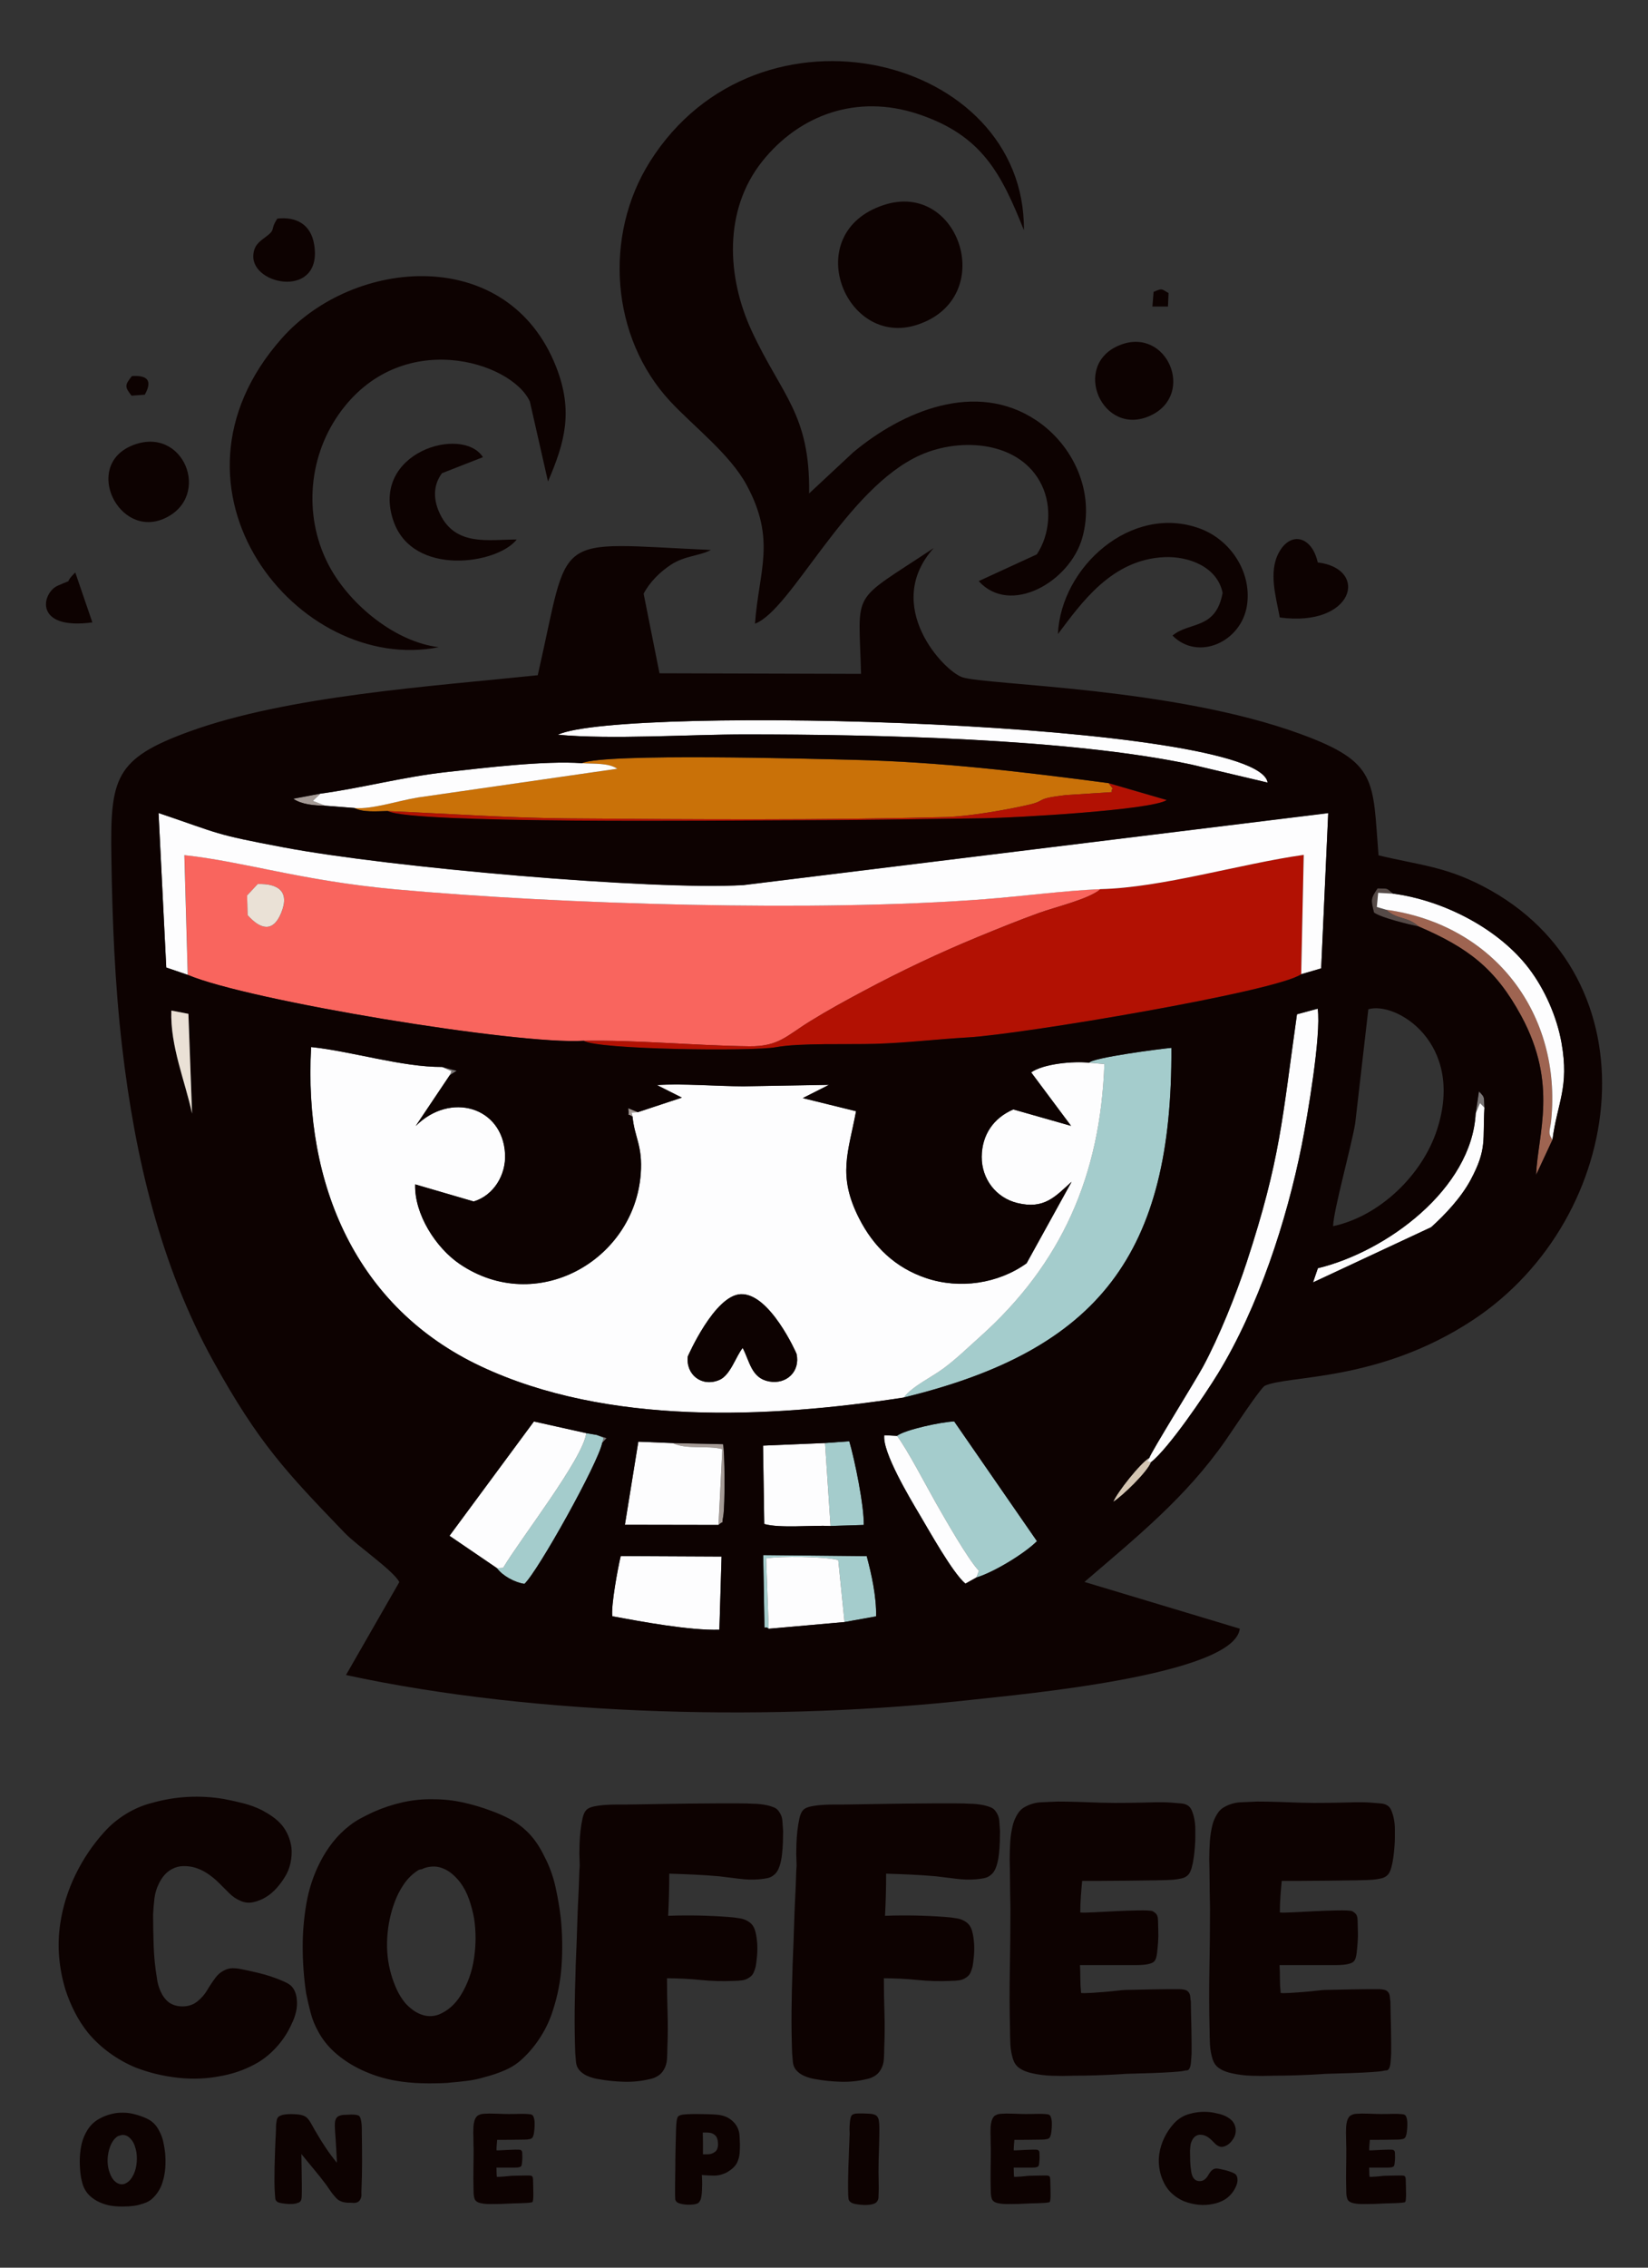 <?xml version="1.0" encoding="UTF-8"?>
<!DOCTYPE svg PUBLIC "-//W3C//DTD SVG 1.1//EN" "http://www.w3.org/Graphics/SVG/1.1/DTD/svg11.dtd">
<!-- Creator: CorelDRAW -->
<svg xmlns="http://www.w3.org/2000/svg" xml:space="preserve" width="40mm" height="55mm" style="shape-rendering:geometricPrecision; text-rendering:geometricPrecision; image-rendering:optimizeQuality; fill-rule:evenodd; clip-rule:evenodd"
viewBox="0 0 40 55"
 xmlns:xlink="http://www.w3.org/1999/xlink">
 <rect x="0" y="0" width="40" height="55" fill="#333333" stroke="none"/>
 <defs>
  <style type="text/css">
   <![CDATA[
    .fil0 {fill:#0D0201}
    .fil6 {fill:#554A47}
    .fil7 {fill:#797575}
    .fil3 {fill:#9E6451}
    .fil8 {fill:#A4CCCC}
    .fil5 {fill:#A59B96}
    .fil9 {fill:#B21103}
    .fil2 {fill:#C97108}
    .fil4 {fill:#D4C5B2}
    .fil11 {fill:#EAE1D6}
    .fil1 {fill:#F9655E}
    .fil10 {fill:#FDFDFE}
    .fil12 {fill:#0D0201;fill-rule:nonzero}
   ]]>
  </style>
 </defs>
 <g id="Capa_x0020_1">
  <g id="_780162952">
   <path id="_608708000" class="fil0" d="M18.327 15.126c0.887,-0.335 2.21,-3.291 4.016,-4.091 0.995,-0.441 2.431,-0.328 2.941,0.729 0.254,0.525 0.199,1.205 -0.119,1.682l-1.41 0.648c0.762,0.847 2.208,0.023 2.512,-1.043 0.32,-1.123 -0.221,-2.262 -1.119,-2.859 -1.465,-0.973 -3.243,-0.219 -4.438,0.778l-1.071 0.998c0.026,-1.926 -0.661,-2.367 -1.391,-3.936 -0.61,-1.312 -0.69,-2.931 0.249,-4.113 0.907,-1.141 2.307,-1.642 3.78,-1.155 1.559,0.515 2.023,1.441 2.575,2.818 0.04,-4.219 -6.436,-5.847 -9.077,-1.661 -1.131,1.793 -0.952,4.265 0.495,5.816 0.574,0.615 1.448,1.278 1.854,2.031 0.72,1.333 0.295,2.072 0.201,3.357z"/>
   <path id="_415647040" class="fil0" d="M21.451 4.972c-2.051,0.672 -0.948,3.475 0.805,2.907 1.979,-0.641 1.044,-3.513 -0.805,-2.907z"/>
   <path id="_793440168" class="fil0" d="M6.732 5.302c-0.193,0.289 -0.015,0.248 -0.296,0.454 -0.157,0.115 -0.277,0.209 -0.288,0.443 -0.033,0.737 1.698,1.045 1.476,-0.275 -0.081,-0.484 -0.437,-0.674 -0.892,-0.622z"/>
   <g>
    <path id="_416569472" class="fil1" d="M6.012 22.197l-0.014 -0.478 0.259 -0.278c0.491,-0.013 0.785,0.176 0.567,0.704 -0.202,0.488 -0.513,0.387 -0.811,0.052zm-1.455 1.448c1.461,0.624 8.038,1.704 9.61,1.599 1.259,-0.025 2.709,0.117 4.015,0.132 0.719,0.009 0.898,-0.247 1.484,-0.609 0.428,-0.264 0.856,-0.498 1.301,-0.735 0.912,-0.486 1.822,-0.917 2.777,-1.311 0.508,-0.209 0.956,-0.391 1.475,-0.579 0.405,-0.147 1.216,-0.335 1.494,-0.578 -0.875,0.036 -1.898,0.172 -2.805,0.243 -4.042,0.314 -10.279,0.13 -14.307,-0.238 -2.296,-0.209 -3.679,-0.675 -5.124,-0.829l0.082 2.905z"/>
    <path id="_788313976" class="fil2" d="M14.125 18.511c0.308,0.02 0.635,-0.012 0.859,0.134l-4.837 0.697c-0.48,0.077 -1.116,0.293 -1.545,0.256 0.201,0.112 0.554,0.079 0.809,0.074 1.487,0.062 2.907,0.167 4.411,0.178 2.972,0.023 6.168,0.044 9.128,-0.033 0.55,-0.014 1.457,-0.17 2.001,-0.294 0.48,-0.109 0.133,-0.146 0.915,-0.239l1.12 -0.072c-0.019,-0.178 0.113,0.04 -0.078,-0.217 -2.095,-0.275 -4.074,-0.515 -6.206,-0.565 -0.994,-0.024 -6.016,-0.166 -6.577,0.081z"/>
    <path id="_608713232" class="fil3" d="M34.438 22.473c1.194,0.515 1.86,1.013 2.486,2.168 0.901,1.662 0.401,2.861 0.361,3.855l0.396 -0.851c-0.125,-0.183 -0.058,-0.212 -0.032,-0.475 0.257,-2.553 -1.356,-4.739 -4.006,-5.107 0.276,0.253 0.501,0.151 0.795,0.409z"/>
    <path id="_416572496" class="fil4" d="M27.937 35.466c-0.108,-0.054 -0.129,0.067 -0.039,-0.108 -0.218,0.121 -0.788,0.845 -0.877,1.068 0.222,-0.139 0.825,-0.721 0.916,-0.959z"/>
    <path id="_780974920" class="fil5" d="M17.439 36.987c0.162,-0.145 0.068,0.037 0.115,-0.208 0.05,-0.26 0.038,-1.622 -0.005,-1.752l-1.219 -0.027c0.324,0.165 0.839,0.051 1.203,0.147l-0.093 1.84z"/>
    <path id="_610949160" class="fil5" d="M7.894 19.543l-0.302 -0.118 0.184 -0.175 -0.658 0.124c0.206,0.14 0.499,0.164 0.776,0.169z"/>
    <path id="_413904784" class="fil5" d="M15.352 27.083l-0.026 -0.097 0.156 -0.011 -0.232 -0.095c0.032,0.27 -0.053,0.091 0.102,0.204z"/>
    <path id="_416570648" class="fil6" d="M34.438 22.473c-0.294,-0.258 -0.519,-0.156 -0.795,-0.409l-0.226 -0.067 0.032 -0.344 0.363 0.021c-0.19,-0.148 -0.083,-0.114 -0.375,-0.126 -0.176,0.26 -0.159,0.277 -0.087,0.586 0.182,0.129 0.841,0.285 1.088,0.339z"/>
    <path id="_416569904" class="fil7" d="M35.818 27.003l0.103 -0.249 0.109 0.112c-0.019,-0.27 0.022,-0.237 -0.133,-0.396l-0.079 0.532z"/>
    <polygon id="_416569736" class="fil7" points="10.916,26.078 11.085,25.972 10.729,25.878 10.956,25.979 "/>
    <polygon id="_416568992" class="fil7" points="14.617,34.994 14.724,34.881 14.484,34.803 14.65,34.876 "/>
    <path id="_416569424" class="fil8" d="M26.44 25.775l0.364 0.031c-0.096,2.715 -1.044,4.852 -3.026,6.622 -0.288,0.257 -0.556,0.521 -0.875,0.758 -0.303,0.226 -0.756,0.429 -0.967,0.708 4.751,-1.152 6.526,-3.503 6.496,-8.48 -0.27,0.024 -1.92,0.239 -1.993,0.36z"/>
    <path id="_416570192" class="fil8" d="M21.772 34.825c0.244,0.318 0.715,1.225 0.948,1.633 0.209,0.367 0.771,1.358 1.041,1.641l-0.062 0.161c0.419,-0.124 1.166,-0.578 1.47,-0.881l-2.009 -2.904c-0.308,0.01 -1.192,0.2 -1.388,0.349z"/>
    <path id="_416570960" class="fil8" d="M12.063 38.035c0.133,0.182 0.432,0.347 0.666,0.379 0.328,-0.303 1.793,-2.93 1.888,-3.42l0.033 -0.118 -0.167 -0.074 -0.253 -0.043c-0.074,0.616 -1.599,2.56 -2.017,3.267l-0.15 0.009z"/>
    <path id="_416569976" class="fil8" d="M20.159 37.011l0.806 -0.025c0.009,-0.471 -0.218,-1.571 -0.351,-2.029l-0.589 0.042 0.134 2.012z"/>
    <path id="_416568944" class="fil8" d="M18.658 39.504l-0.062 -1.708c0.356,-0.056 1.395,-0.049 1.75,0.042l0.152 1.503 0.767 -0.138c0.007,-0.489 -0.111,-1.018 -0.229,-1.461l-2.512 -0.025 0.027 1.58c0.007,0.32 -0.019,0.102 0.106,0.207z"/>
    <path id="_780162496" class="fil9" d="M26.712 21.564c-0.277,0.243 -1.089,0.431 -1.494,0.578 -0.519,0.189 -0.967,0.37 -1.475,0.579 -0.955,0.393 -1.865,0.825 -2.777,1.311 -0.445,0.237 -0.873,0.471 -1.301,0.735 -0.586,0.362 -0.765,0.618 -1.484,0.609 -1.306,-0.016 -2.756,-0.157 -4.015,-0.132 0.333,0.217 4.101,0.261 4.67,0.156 0.579,-0.107 1.759,-0.061 2.41,-0.081 0.78,-0.024 1.472,-0.112 2.249,-0.156 1.312,-0.076 7.486,-1.112 8.086,-1.531l0.062 -2.898c-1.534,0.215 -3.44,0.796 -4.933,0.831z"/>
    <path id="_418190456" class="fil9" d="M9.411 19.672c0.599,0.318 8.277,0.227 9.588,0.227 1.64,0 3.266,-0.028 4.904,-0.051 0.695,-0.01 4.047,-0.195 4.419,-0.442l-1.414 -0.411c0.19,0.256 0.059,0.039 0.078,0.217l-1.12 0.072c-0.782,0.093 -0.434,0.13 -0.915,0.239 -0.545,0.124 -1.452,0.28 -2.001,0.294 -2.96,0.077 -6.156,0.056 -9.128,0.033 -1.504,-0.012 -2.924,-0.116 -4.411,-0.178z"/>
    <path id="_780162352" class="fil10" d="M18.027 32.693c-0.164,0.197 -0.296,0.66 -0.566,0.776 -0.424,0.182 -0.818,-0.124 -0.768,-0.568 0,-0.001 0.644,-1.482 1.284,-1.511 0.704,-0.033 1.353,1.431 1.356,1.447 0.094,0.425 -0.24,0.748 -0.667,0.669 -0.43,-0.079 -0.469,-0.488 -0.64,-0.812zm3.91 1.202c0.211,-0.278 0.663,-0.482 0.967,-0.708 0.319,-0.237 0.587,-0.501 0.875,-0.758 1.982,-1.77 2.93,-3.908 3.026,-6.622l-0.364 -0.031c-0.386,-0.043 -1.117,0.025 -1.411,0.234l0.968 1.297 -1.401 -0.398c-0.475,0.203 -0.764,0.61 -0.767,1.151 -0.003,0.533 0.345,0.992 0.866,1.119 0.649,0.158 0.916,-0.153 1.315,-0.515l-1.092 1.976c-0.689,0.495 -1.625,0.634 -2.44,0.359 -0.745,-0.251 -1.276,-0.758 -1.629,-1.456 -0.527,-1.04 -0.257,-1.596 -0.07,-2.591l-1.293 -0.318 0.637 -0.322 -2.077 0.036c-0.638,-0.001 -1.502,-0.072 -2.1,-0.03l0.605 0.304 -1.068 0.353 -0.156 0.011 0.026 0.097c0.048,0.51 0.249,0.704 0.199,1.386 -0.155,2.106 -2.534,3.452 -4.396,2.188 -0.578,-0.393 -1.101,-1.209 -1.079,-1.93l1.421 0.415c0.49,-0.149 0.787,-0.65 0.761,-1.151 -0.058,-1.149 -1.333,-1.516 -2.169,-0.68l0.826 -1.231 0.041 -0.1 -0.227 -0.101c-0.977,0.004 -2.197,-0.381 -3.178,-0.483 -0.186,3.34 1.096,6.323 4.121,7.745 3.068,1.442 6.982,1.26 10.264,0.756z"/>
    <path id="_416571824" class="fil10" d="M4.557 23.646l-0.082 -2.905c1.445,0.154 2.828,0.619 5.124,0.829 4.028,0.367 10.266,0.552 14.307,0.238 0.906,-0.07 1.929,-0.206 2.805,-0.243 1.493,-0.035 3.4,-0.616 4.933,-0.831l-0.062 2.898 0.486 -0.142 0.171 -3.767 -14.194 1.746c-2.206,0.13 -8.58,-0.428 -11.161,-0.915 -1.729,-0.327 -1.509,-0.318 -3.035,-0.833l0.187 3.748 0.521 0.178z"/>
    <path id="_780162136" class="fil10" d="M27.898 35.358c-0.09,0.175 -0.069,0.054 0.039,0.108 0.426,-0.333 1.3,-1.617 1.629,-2.155 0.976,-1.598 1.666,-3.701 2.031,-5.535 0.141,-0.71 0.475,-2.671 0.388,-3.311l-0.504 0.136c-0.362,2.554 -0.398,3.501 -1.219,6.009 -0.256,0.781 -0.669,1.812 -1.063,2.541 -0.177,0.328 -1.277,2.096 -1.3,2.207z"/>
    <path id="_780162016" class="fil10" d="M13.543 17.821c1.314,0.121 3.187,-0.009 4.57,-0.008 3.079,0.002 7.812,0.095 10.804,0.731l1.851 0.438c-0.22,-1.489 -15.678,-1.884 -17.226,-1.162z"/>
    <path id="_416572064" class="fil10" d="M12.063 38.035l0.15 -0.009c0.419,-0.707 1.943,-2.651 2.017,-3.267l-1.271 -0.283 -2.049 2.773 1.153 0.785z"/>
    <path id="_780161584" class="fil10" d="M15.066 37.74c-0.072,0.298 -0.237,1.193 -0.205,1.461 0.724,0.134 1.885,0.349 2.599,0.327l0.053 -1.775 -2.448 -0.012z"/>
    <path id="_780161512" class="fil10" d="M17.439 36.987l0.093 -1.84c-0.364,-0.096 -0.879,0.018 -1.203,-0.147l-0.835 -0.034 -0.326 2.016 2.271 0.004z"/>
    <path id="_780161416" class="fil10" d="M33.644 22.064c2.65,0.368 4.263,2.554 4.006,5.107 -0.026,0.263 -0.093,0.292 0.032,0.475 0.12,-0.911 0.412,-1.268 0.22,-2.353 -0.111,-0.625 -0.402,-1.289 -0.786,-1.796 -0.723,-0.956 -2.054,-1.655 -3.303,-1.822l-0.363 -0.021 -0.032 0.344 0.226 0.067z"/>
    <path id="_413902456" class="fil10" d="M20.159 37.011l-0.134 -2.012 -1.505 0.063 0.029 1.901c0.373,0.108 1.168,0.026 1.609,0.048z"/>
    <path id="_612081296" class="fil10" d="M7.777 19.25l-0.184 0.175 0.302 0.118 0.707 0.055c0.43,0.037 1.065,-0.179 1.545,-0.256l4.837 -0.697c-0.224,-0.146 -0.55,-0.114 -0.859,-0.134 -0.919,-0.064 -2.354,0.112 -3.298,0.217 -1.049,0.116 -2.063,0.391 -3.05,0.522z"/>
    <path id="_612077408" class="fil10" d="M18.658 39.504l1.84 -0.163 -0.152 -1.503c-0.355,-0.092 -1.394,-0.098 -1.75,-0.042l0.062 1.708z"/>
    <path id="_416571296" class="fil10" d="M23.699 38.26l0.062 -0.161c-0.27,-0.283 -0.831,-1.274 -1.041,-1.641 -0.233,-0.409 -0.704,-1.315 -0.948,-1.633l-0.308 -0.016c-0.053,0.404 0.617,1.521 0.854,1.921 0.243,0.409 0.803,1.417 1.115,1.679l0.267 -0.149z"/>
    <path id="_612076640" class="fil10" d="M35.818 27.003c-0.097,1.836 -2.167,3.354 -3.83,3.756l-0.118 0.344 2.866 -1.338c0.334,-0.299 0.73,-0.719 0.961,-1.151 0.404,-0.757 0.286,-0.957 0.334,-1.748l-0.109 -0.112 -0.103 0.249z"/>
    <path id="_610960056" class="fil0" d="M15.066 37.74l2.448 0.012 -0.053 1.775c-0.714,0.022 -1.875,-0.192 -2.599,-0.327 -0.032,-0.268 0.133,-1.163 0.205,-1.461zm5.432 1.601l-1.84 0.163c-0.125,-0.105 -0.099,0.113 -0.106,-0.207l-0.027 -1.58 2.512 0.025c0.118,0.444 0.236,0.972 0.229,1.461l-0.767 0.138zm-0.473 -4.342l0.589 -0.042c0.134,0.458 0.36,1.558 0.351,2.029l-0.806 0.025c-0.441,-0.022 -1.236,0.06 -1.609,-0.048l-0.029 -1.901 1.505 -0.063zm-3.696 0.001l1.219 0.027c0.043,0.13 0.055,1.492 0.005,1.752 -0.047,0.245 0.047,0.063 -0.115,0.208l-2.271 -0.004 0.326 -2.016 0.835 0.034zm5.443 -0.175c0.196,-0.15 1.08,-0.339 1.388,-0.349l2.009 2.904c-0.304,0.303 -1.051,0.756 -1.47,0.881l-0.267 0.149c-0.311,-0.262 -0.871,-1.27 -1.115,-1.679 -0.238,-0.4 -0.908,-1.517 -0.854,-1.921l0.308 0.016zm-9.709 3.21l-1.153 -0.785 2.049 -2.773 1.271 0.283 0.253 0.043 0.24 0.078 -0.106 0.114c-0.096,0.489 -1.56,3.116 -1.888,3.42 -0.234,-0.031 -0.533,-0.197 -0.666,-0.379zm23.755 -11.032l0.079 -0.532c0.155,0.159 0.114,0.126 0.133,0.396 -0.048,0.79 0.07,0.991 -0.334,1.748 -0.231,0.432 -0.627,0.852 -0.961,1.151l-2.866 1.338 0.118 -0.344c1.664,-0.402 3.734,-1.92 3.83,-3.756zm-3.461 2.736c0.008,-0.381 0.44,-1.918 0.536,-2.491l0.319 -2.769c0.663,-0.201 2.35,0.809 1.669,2.916 -0.355,1.099 -1.389,2.101 -2.524,2.345zm-17.006 -2.656c-0.155,-0.113 -0.07,0.066 -0.102,-0.204l0.232 0.095 1.068 -0.353 -0.605 -0.304c0.598,-0.043 1.462,0.028 2.1,0.03l2.077 -0.036 -0.637 0.322 1.293 0.318c-0.186,0.996 -0.456,1.552 0.07,2.591 0.353,0.698 0.884,1.205 1.629,1.456 0.814,0.274 1.75,0.136 2.44,-0.359l1.092 -1.976c-0.399,0.362 -0.665,0.673 -1.315,0.515 -0.521,-0.127 -0.869,-0.586 -0.866,-1.119 0.003,-0.541 0.292,-0.948 0.767,-1.151l1.401 0.398 -0.968 -1.297c0.294,-0.209 1.025,-0.277 1.411,-0.234 0.073,-0.121 1.723,-0.337 1.993,-0.36 0.03,4.977 -1.745,7.328 -6.496,8.48 -3.283,0.504 -7.197,0.686 -10.264,-0.756 -3.025,-1.421 -4.307,-4.405 -4.121,-7.745 0.981,0.102 2.201,0.487 3.178,0.483l0.356 0.094 -0.169 0.107 -0.826 1.231c0.836,-0.836 2.111,-0.469 2.169,0.68 0.025,0.502 -0.272,1.002 -0.761,1.151l-1.421 -0.415c-0.022,0.722 0.501,1.537 1.079,1.93 1.861,1.264 4.241,-0.082 4.396,-2.188 0.05,-0.682 -0.15,-0.875 -0.199,-1.386zm12.585 8.383c-0.091,0.239 -0.694,0.821 -0.916,0.959 0.089,-0.223 0.659,-0.946 0.877,-1.068 0.023,-0.111 1.123,-1.879 1.3,-2.207 0.394,-0.729 0.807,-1.76 1.063,-2.541 0.821,-2.508 0.857,-3.455 1.219,-6.009l0.504 -0.136c0.087,0.64 -0.247,2.601 -0.388,3.311 -0.365,1.834 -1.055,3.937 -2.031,5.535 -0.329,0.538 -1.203,1.822 -1.629,2.155zm-23.779 -10.957l0.414 0.08 0.089 2.417c-0.166,-0.773 -0.534,-1.636 -0.503,-2.498zm29.654 -2.836c1.249,0.167 2.58,0.867 3.303,1.822 0.384,0.507 0.675,1.171 0.786,1.796 0.192,1.086 -0.1,1.442 -0.22,2.353l-0.396 0.851c0.04,-0.995 0.54,-2.193 -0.361,-3.855 -0.626,-1.155 -1.292,-1.653 -2.486,-2.168 -0.247,-0.054 -0.906,-0.209 -1.088,-0.339 -0.072,-0.309 -0.089,-0.326 0.087,-0.586 0.292,0.012 0.185,-0.023 0.375,0.126zm-2.23 1.957c-0.6,0.419 -6.774,1.456 -8.086,1.531 -0.778,0.045 -1.47,0.132 -2.249,0.156 -0.651,0.02 -1.832,-0.025 -2.41,0.081 -0.569,0.105 -4.336,0.061 -4.67,-0.156 -1.572,0.105 -8.149,-0.974 -9.61,-1.599l-0.521 -0.178 -0.187 -3.748c1.526,0.515 1.306,0.507 3.035,0.833 2.581,0.487 8.955,1.045 11.161,0.915l14.194 -1.746 -0.171 3.767 -0.486 0.142zm-23.806 -4.382c0.987,-0.131 2.002,-0.406 3.05,-0.522 0.944,-0.105 2.379,-0.281 3.298,-0.217 0.561,-0.247 5.582,-0.105 6.577,-0.081 2.132,0.05 4.111,0.29 6.206,0.565l1.414 0.411c-0.372,0.247 -3.724,0.432 -4.419,0.442 -1.639,0.023 -3.264,0.051 -4.904,0.051 -1.311,0 -8.989,0.09 -9.588,-0.227 -0.255,0.005 -0.608,0.038 -0.809,-0.074l-0.707 -0.055c-0.277,-0.005 -0.57,-0.029 -0.776,-0.169l0.658 -0.124zm5.767 -1.429c1.547,-0.722 17.006,-0.327 17.226,1.162l-1.851 -0.438c-2.992,-0.637 -7.725,-0.73 -10.804,-0.731 -1.383,-0.001 -3.256,0.129 -4.57,0.008zm19.917 2.925c-0.145,-1.825 -0.012,-2.253 -1.891,-2.941 -3.103,-1.136 -7.598,-1.183 -8.205,-1.375 -0.45,-0.143 -1.955,-1.735 -0.701,-3.135 -2.046,1.363 -1.817,0.953 -1.763,3.051l-4.892 -0.014 -0.385 -1.931c0.153,-0.289 0.403,-0.532 0.663,-0.702 0.337,-0.221 0.685,-0.209 0.971,-0.358 -3.924,-0.176 -3.398,-0.482 -4.204,3.038 -2.584,0.27 -6.066,0.497 -8.457,1.366 -1.809,0.657 -1.92,1.127 -1.892,3.026 0.023,1.565 0.082,3.087 0.263,4.64 0.31,2.662 0.936,5.303 2.214,7.61 1.098,1.983 1.765,2.683 3.192,4.165 0.295,0.306 1.183,0.913 1.32,1.188l-1.294 2.254c4.674,1.012 10.507,1.126 15.24,0.595 1.045,-0.117 6.322,-0.583 6.454,-1.719l-3.77 -1.134c1.259,-1.083 2.458,-2.042 3.43,-3.439 0.179,-0.258 0.771,-1.162 0.937,-1.313 0.543,-0.272 2.758,-0.077 5.069,-1.605 3.753,-2.481 4.482,-8.318 0.23,-10.52 -0.928,-0.481 -1.56,-0.512 -2.525,-0.745z"/>
    <path id="_415654528" class="fil0" d="M10.656 15.698c-1.059,-0.126 -2.14,-1.018 -2.643,-1.927 -0.643,-1.162 -0.557,-2.624 0.204,-3.715 1.493,-2.138 4.203,-1.288 4.644,-0.316l0.44 1.938c0.409,-0.95 0.619,-1.703 0.199,-2.776 -1.166,-2.978 -4.915,-2.661 -6.657,-0.7 -3.254,3.663 0.397,8.178 3.813,7.494z"/>
    <path id="_413914840" class="fil0" d="M25.679 15.377c0.571,-0.756 1.302,-1.807 2.582,-1.864 0.594,-0.026 1.287,0.237 1.414,0.867 -0.166,0.904 -0.81,0.691 -1.216,1.036 0.625,0.628 1.675,0.151 1.808,-0.736 0.121,-0.811 -0.406,-1.59 -1.144,-1.861 -1.661,-0.609 -3.374,0.933 -3.445,2.558z"/>
    <path id="_413914720" class="fil0" d="M12.543 13.085c-0.689,0.001 -1.482,0.17 -1.863,-0.617 -0.16,-0.33 -0.18,-0.688 0.048,-0.991l0.994 -0.389c-0.499,-0.781 -2.751,-0.116 -2.17,1.554 0.472,1.354 2.522,1.042 2.99,0.443z"/>
    <path id="_413914600" class="fil0" d="M18.027 32.693c0.171,0.325 0.21,0.734 0.64,0.812 0.426,0.078 0.761,-0.245 0.667,-0.669 -0.003,-0.015 -0.652,-1.48 -1.356,-1.447 -0.64,0.03 -1.284,1.511 -1.284,1.511 -0.05,0.444 0.343,0.75 0.768,0.568 0.269,-0.115 0.401,-0.579 0.566,-0.776z"/>
    <path id="_793827832" class="fil0" d="M3.203 10.807c-1.193,0.493 -0.319,2.269 0.789,1.767 1.166,-0.529 0.462,-2.284 -0.789,-1.767z"/>
    <path id="_413914360" class="fil0" d="M27.185 8.368c-1.204,0.476 -0.428,2.257 0.743,1.71 1.097,-0.513 0.397,-2.16 -0.743,-1.71z"/>
    <path id="_416572136" class="fil0" d="M31.061 14.976c1.791,0.245 2.189,-1.179 0.923,-1.335 -0.14,-0.632 -0.654,-0.768 -0.942,-0.242 -0.261,0.477 -0.069,1.083 0.02,1.576z"/>
    <path id="_784578352" class="fil0" d="M2.242 15.096l-0.415 -1.212c-0.329,0.327 0.035,0.117 -0.429,0.323 -0.382,0.169 -0.593,1.082 0.844,0.889z"/>
    <path id="_413910544" class="fil0" d="M3.192 9.597l0.322 -0.024c0.196,-0.348 0.057,-0.477 -0.313,-0.451 -0.173,0.218 -0.179,0.258 -0.008,0.475z"/>
    <path id="_780967984" class="fil0" d="M28 7.079l-0.029 0.356 0.378 0 0.014 -0.327c-0.188,-0.109 -0.149,-0.117 -0.363,-0.029z"/>
    <path id="_416571992" class="fil11" d="M6.012 22.197c0.298,0.334 0.609,0.436 0.811,-0.052 0.218,-0.528 -0.075,-0.716 -0.567,-0.704l-0.259 0.278 0.014 0.478z"/>
    <path id="_784574008" class="fil11" d="M4.662 27.007l-0.089 -2.417 -0.414 -0.08c-0.031,0.861 0.338,1.724 0.503,2.498z"/>
    <path id="_792894432" class="fil12" d="M5.394 50.345c-0.347,0.073 -0.702,0.09 -1.067,0.05 -0.365,-0.04 -0.712,-0.123 -1.04,-0.251 -0.219,-0.091 -0.427,-0.208 -0.625,-0.351 -0.198,-0.143 -0.372,-0.306 -0.524,-0.488 -0.122,-0.152 -0.228,-0.316 -0.319,-0.493 -0.091,-0.176 -0.167,-0.359 -0.228,-0.547 -0.079,-0.256 -0.131,-0.52 -0.155,-0.794 -0.024,-0.274 -0.015,-0.547 0.027,-0.821 0.061,-0.407 0.184,-0.801 0.369,-1.181 0.185,-0.38 0.418,-0.725 0.698,-1.035 0.152,-0.17 0.33,-0.318 0.534,-0.442 0.204,-0.125 0.418,-0.214 0.643,-0.269 0.28,-0.079 0.566,-0.126 0.858,-0.141 0.292,-0.015 0.581,0.002 0.867,0.05 0.158,0.03 0.316,0.065 0.474,0.105 0.158,0.04 0.31,0.096 0.456,0.169 0.091,0.049 0.178,0.102 0.26,0.16 0.082,0.058 0.157,0.126 0.224,0.205 0.122,0.152 0.198,0.331 0.228,0.538 0.012,0.122 0.005,0.246 -0.023,0.374 -0.027,0.128 -0.074,0.243 -0.141,0.347 -0.055,0.091 -0.122,0.181 -0.201,0.269 -0.079,0.088 -0.167,0.161 -0.265,0.219 -0.097,0.058 -0.198,0.097 -0.301,0.119 -0.103,0.021 -0.204,0.011 -0.301,-0.032 -0.103,-0.043 -0.196,-0.105 -0.278,-0.187 -0.082,-0.082 -0.166,-0.166 -0.251,-0.251 -0.085,-0.085 -0.181,-0.163 -0.287,-0.233 -0.106,-0.07 -0.221,-0.12 -0.342,-0.15 -0.079,-0.018 -0.163,-0.026 -0.251,-0.023 -0.088,0.003 -0.172,0.026 -0.251,0.068 -0.073,0.036 -0.137,0.087 -0.192,0.15 -0.055,0.064 -0.1,0.135 -0.137,0.214 -0.055,0.11 -0.09,0.228 -0.105,0.356 -0.015,0.128 -0.026,0.255 -0.032,0.383 0,0.255 0.005,0.512 0.014,0.771 0.009,0.259 0.035,0.515 0.078,0.771 0.012,0.109 0.043,0.219 0.091,0.328 0.049,0.109 0.116,0.198 0.201,0.265 0.097,0.067 0.213,0.099 0.347,0.096 0.134,-0.003 0.249,-0.044 0.347,-0.123 0.097,-0.079 0.176,-0.17 0.237,-0.274 0.061,-0.103 0.128,-0.204 0.201,-0.301 0.049,-0.067 0.111,-0.122 0.187,-0.164 0.076,-0.043 0.154,-0.064 0.233,-0.064 0.061,0 0.12,0.006 0.178,0.018 0.058,0.012 0.117,0.024 0.178,0.036 0.055,0.012 0.135,0.03 0.242,0.055 0.106,0.024 0.214,0.055 0.324,0.091 0.11,0.036 0.213,0.076 0.31,0.119 0.097,0.043 0.164,0.085 0.201,0.128 0.067,0.079 0.106,0.179 0.118,0.301 0.012,0.103 0.006,0.207 -0.018,0.31 -0.024,0.103 -0.061,0.204 -0.11,0.301 -0.085,0.189 -0.196,0.362 -0.333,0.52 -0.137,0.158 -0.293,0.292 -0.47,0.401 -0.134,0.079 -0.274,0.146 -0.42,0.201 -0.146,0.055 -0.298,0.097 -0.456,0.128zm5.483 0.173c-0.213,0.012 -0.427,0.015 -0.643,0.009 -0.216,-0.006 -0.43,-0.027 -0.643,-0.064 -0.274,-0.049 -0.54,-0.132 -0.798,-0.251 -0.258,-0.119 -0.488,-0.269 -0.689,-0.452 -0.158,-0.146 -0.286,-0.31 -0.383,-0.493 -0.079,-0.14 -0.14,-0.29 -0.182,-0.452 -0.043,-0.161 -0.079,-0.321 -0.11,-0.479 -0.055,-0.371 -0.082,-0.748 -0.082,-1.131 0,-0.347 0.03,-0.695 0.091,-1.044 0.061,-0.35 0.17,-0.68 0.328,-0.99 0.085,-0.17 0.189,-0.333 0.31,-0.488 0.122,-0.155 0.259,-0.29 0.41,-0.406 0.085,-0.067 0.176,-0.126 0.274,-0.178 0.097,-0.052 0.198,-0.102 0.301,-0.15 0.231,-0.103 0.47,-0.182 0.716,-0.237 0.246,-0.055 0.494,-0.079 0.744,-0.073 0.243,0 0.482,0.026 0.716,0.077 0.234,0.052 0.464,0.12 0.689,0.205 0.152,0.055 0.301,0.12 0.447,0.196 0.146,0.076 0.28,0.172 0.401,0.287 0.091,0.085 0.173,0.181 0.246,0.287 0.073,0.106 0.137,0.217 0.192,0.333 0.122,0.231 0.211,0.476 0.269,0.734 0.058,0.259 0.102,0.518 0.132,0.78 0.036,0.371 0.043,0.745 0.018,1.122 -0.024,0.377 -0.094,0.742 -0.21,1.095 -0.067,0.219 -0.164,0.43 -0.292,0.634 -0.128,0.204 -0.277,0.385 -0.447,0.543 -0.122,0.116 -0.263,0.208 -0.424,0.278 -0.161,0.07 -0.327,0.126 -0.497,0.169 -0.14,0.043 -0.284,0.073 -0.433,0.091 -0.149,0.018 -0.299,0.033 -0.452,0.046zm-0.602 -1.642c0.128,0.036 0.255,0.03 0.383,-0.018 0.213,-0.091 0.386,-0.243 0.52,-0.456 0.17,-0.274 0.28,-0.576 0.328,-0.908 0.049,-0.331 0.049,-0.655 0,-0.972 -0.03,-0.158 -0.071,-0.312 -0.123,-0.461 -0.052,-0.149 -0.123,-0.284 -0.214,-0.406 -0.061,-0.079 -0.128,-0.149 -0.201,-0.21 -0.073,-0.061 -0.152,-0.106 -0.237,-0.137 -0.079,-0.03 -0.163,-0.043 -0.251,-0.036 -0.088,0.006 -0.169,0.027 -0.242,0.064 -0.012,0 -0.029,0.003 -0.05,0.009 -0.021,0.006 -0.035,0.012 -0.041,0.018 -0.134,0.085 -0.248,0.196 -0.342,0.333 -0.094,0.137 -0.169,0.281 -0.224,0.433 -0.103,0.274 -0.164,0.562 -0.182,0.867 -0.018,0.304 0.012,0.596 0.091,0.876 0.036,0.128 0.082,0.252 0.137,0.374 0.055,0.122 0.125,0.234 0.21,0.338 0.061,0.067 0.128,0.126 0.201,0.178 0.073,0.052 0.152,0.09 0.237,0.114zm5.492 1.551c-0.201,0.049 -0.407,0.07 -0.62,0.064 -0.213,-0.006 -0.42,-0.027 -0.62,-0.064 -0.085,-0.012 -0.172,-0.036 -0.26,-0.073 -0.088,-0.036 -0.16,-0.088 -0.214,-0.155 -0.043,-0.055 -0.067,-0.119 -0.073,-0.192 -0.006,-0.073 -0.012,-0.143 -0.018,-0.21 -0.012,-0.341 -0.017,-0.678 -0.014,-1.013 0.003,-0.334 0.011,-0.672 0.023,-1.012 0,-0.049 0.003,-0.138 0.009,-0.269 0.006,-0.131 0.012,-0.281 0.018,-0.452 0.006,-0.17 0.012,-0.35 0.018,-0.538 0.006,-0.189 0.014,-0.368 0.023,-0.538 0.009,-0.17 0.015,-0.319 0.018,-0.447 0.003,-0.128 0.008,-0.219 0.014,-0.274 0,-0.018 -0.002,-0.067 -0.004,-0.146 -0.003,-0.079 -0.005,-0.128 -0.005,-0.146 0,-0.061 0.002,-0.141 0.005,-0.242 0.003,-0.1 0.011,-0.205 0.023,-0.315 0.012,-0.109 0.029,-0.211 0.05,-0.306 0.021,-0.094 0.053,-0.163 0.096,-0.205 0.036,-0.036 0.099,-0.064 0.187,-0.082 0.088,-0.018 0.182,-0.03 0.283,-0.036 0.1,-0.006 0.198,-0.009 0.292,-0.009 0.094,0 0.169,0 0.224,0 0.067,0 0.179,-0.002 0.338,-0.005 0.158,-0.003 0.339,-0.006 0.543,-0.009 0.204,-0.003 0.418,-0.006 0.643,-0.009 0.225,-0.003 0.439,-0.005 0.643,-0.005 0.204,0 0.385,0 0.543,0 0.158,0 0.271,0.003 0.338,0.009 0.061,0 0.119,0.003 0.173,0.009 0.055,0.006 0.113,0.015 0.173,0.027 0.055,0.012 0.11,0.029 0.164,0.05 0.055,0.021 0.097,0.056 0.128,0.105 0.049,0.067 0.076,0.141 0.082,0.224 0.006,0.082 0.012,0.166 0.018,0.251 0,0.067 -0.002,0.152 -0.005,0.255 -0.003,0.103 -0.011,0.208 -0.023,0.315 -0.012,0.106 -0.033,0.204 -0.064,0.292 -0.03,0.088 -0.073,0.154 -0.128,0.196 -0.049,0.043 -0.105,0.07 -0.169,0.082 -0.064,0.012 -0.129,0.021 -0.196,0.027 -0.158,0.012 -0.319,0.008 -0.483,-0.014 -0.164,-0.021 -0.325,-0.041 -0.483,-0.059 -0.201,-0.018 -0.401,-0.032 -0.602,-0.041 -0.201,-0.009 -0.404,-0.017 -0.611,-0.023 0,0.347 -0.009,0.687 -0.027,1.022 0.48,-0.018 0.964,-0.009 1.45,0.027 0.097,0.006 0.198,0.018 0.301,0.036 0.103,0.018 0.192,0.061 0.265,0.128 0.049,0.049 0.084,0.117 0.105,0.205 0.021,0.088 0.035,0.182 0.041,0.283 0.006,0.1 0.004,0.201 -0.005,0.301 -0.009,0.1 -0.02,0.184 -0.032,0.251 -0.012,0.049 -0.029,0.097 -0.05,0.146 -0.021,0.049 -0.056,0.088 -0.105,0.119 -0.049,0.036 -0.106,0.059 -0.173,0.069 -0.067,0.009 -0.134,0.014 -0.201,0.014 -0.274,0.012 -0.544,0.005 -0.812,-0.023 -0.268,-0.027 -0.538,-0.041 -0.812,-0.041 0,0.28 0.005,0.558 0.014,0.835 0.009,0.277 0.008,0.558 -0.005,0.844 0,0.091 -0.003,0.185 -0.009,0.283 -0.006,0.097 -0.033,0.185 -0.082,0.265 -0.036,0.061 -0.085,0.11 -0.146,0.146 -0.061,0.036 -0.125,0.061 -0.192,0.073zm5.264 0c-0.201,0.049 -0.407,0.07 -0.62,0.064 -0.213,-0.006 -0.42,-0.027 -0.62,-0.064 -0.085,-0.012 -0.172,-0.036 -0.26,-0.073 -0.088,-0.036 -0.16,-0.088 -0.214,-0.155 -0.043,-0.055 -0.067,-0.119 -0.073,-0.192 -0.006,-0.073 -0.012,-0.143 -0.018,-0.21 -0.012,-0.341 -0.017,-0.678 -0.014,-1.013 0.003,-0.334 0.011,-0.672 0.023,-1.012 0,-0.049 0.003,-0.138 0.009,-0.269 0.006,-0.131 0.012,-0.281 0.018,-0.452 0.006,-0.17 0.012,-0.35 0.018,-0.538 0.006,-0.189 0.014,-0.368 0.023,-0.538 0.009,-0.17 0.015,-0.319 0.018,-0.447 0.003,-0.128 0.008,-0.219 0.014,-0.274 0,-0.018 -0.002,-0.067 -0.004,-0.146 -0.003,-0.079 -0.005,-0.128 -0.005,-0.146 0,-0.061 0.002,-0.141 0.005,-0.242 0.003,-0.1 0.011,-0.205 0.023,-0.315 0.012,-0.109 0.029,-0.211 0.05,-0.306 0.021,-0.094 0.053,-0.163 0.096,-0.205 0.036,-0.036 0.099,-0.064 0.187,-0.082 0.088,-0.018 0.182,-0.03 0.283,-0.036 0.1,-0.006 0.198,-0.009 0.292,-0.009 0.094,0 0.169,0 0.224,0 0.067,0 0.179,-0.002 0.338,-0.005 0.158,-0.003 0.339,-0.006 0.543,-0.009 0.204,-0.003 0.418,-0.006 0.643,-0.009 0.225,-0.003 0.439,-0.005 0.643,-0.005 0.204,0 0.385,0 0.543,0 0.158,0 0.271,0.003 0.338,0.009 0.061,0 0.119,0.003 0.173,0.009 0.055,0.006 0.113,0.015 0.173,0.027 0.055,0.012 0.11,0.029 0.164,0.05 0.055,0.021 0.097,0.056 0.128,0.105 0.049,0.067 0.076,0.141 0.082,0.224 0.006,0.082 0.012,0.166 0.018,0.251 0,0.067 -0.002,0.152 -0.005,0.255 -0.003,0.103 -0.011,0.208 -0.023,0.315 -0.012,0.106 -0.033,0.204 -0.064,0.292 -0.03,0.088 -0.073,0.154 -0.128,0.196 -0.049,0.043 -0.105,0.07 -0.169,0.082 -0.064,0.012 -0.129,0.021 -0.196,0.027 -0.158,0.012 -0.319,0.008 -0.483,-0.014 -0.164,-0.021 -0.325,-0.041 -0.483,-0.059 -0.201,-0.018 -0.401,-0.032 -0.602,-0.041 -0.201,-0.009 -0.404,-0.017 -0.611,-0.023 0,0.347 -0.009,0.687 -0.027,1.022 0.48,-0.018 0.964,-0.009 1.45,0.027 0.097,0.006 0.198,0.018 0.301,0.036 0.103,0.018 0.192,0.061 0.265,0.128 0.049,0.049 0.084,0.117 0.105,0.205 0.021,0.088 0.035,0.182 0.041,0.283 0.006,0.1 0.004,0.201 -0.005,0.301 -0.009,0.1 -0.02,0.184 -0.032,0.251 -0.012,0.049 -0.029,0.097 -0.05,0.146 -0.021,0.049 -0.056,0.088 -0.105,0.119 -0.049,0.036 -0.106,0.059 -0.173,0.069 -0.067,0.009 -0.134,0.014 -0.201,0.014 -0.274,0.012 -0.544,0.005 -0.812,-0.023 -0.268,-0.027 -0.538,-0.041 -0.812,-0.041 0,0.28 0.005,0.558 0.014,0.835 0.009,0.277 0.008,0.558 -0.005,0.844 0,0.091 -0.003,0.185 -0.009,0.283 -0.006,0.097 -0.033,0.185 -0.082,0.265 -0.036,0.061 -0.085,0.11 -0.146,0.146 -0.061,0.036 -0.125,0.061 -0.192,0.073zm4.999 -0.082c-0.164,0.006 -0.331,0.006 -0.502,0 -0.17,-0.006 -0.335,-0.027 -0.493,-0.064 -0.055,-0.012 -0.108,-0.029 -0.16,-0.05 -0.052,-0.021 -0.099,-0.047 -0.141,-0.077 -0.067,-0.049 -0.116,-0.119 -0.146,-0.21 -0.036,-0.116 -0.058,-0.234 -0.064,-0.356 -0.006,-0.122 -0.009,-0.243 -0.009,-0.365 -0.012,-0.493 -0.014,-0.982 -0.004,-1.469 0.009,-0.486 0.014,-0.976 0.014,-1.469 0,-0.036 -0.002,-0.113 -0.004,-0.228 -0.003,-0.116 -0.005,-0.237 -0.005,-0.365 0,-0.128 -0.002,-0.249 -0.004,-0.365 -0.003,-0.116 -0.005,-0.192 -0.005,-0.228 0,-0.146 0.005,-0.29 0.014,-0.433 0.009,-0.143 0.032,-0.284 0.068,-0.424 0.024,-0.085 0.061,-0.167 0.11,-0.246 0.049,-0.079 0.109,-0.137 0.182,-0.173 0.122,-0.067 0.249,-0.103 0.383,-0.11 0.134,-0.006 0.268,-0.012 0.401,-0.018 0.176,0 0.351,0.003 0.525,0.009 0.173,0.006 0.348,0.012 0.524,0.018 0.225,0.006 0.449,0.008 0.67,0.004 0.222,-0.003 0.446,-0.008 0.67,-0.014 0.036,0 0.09,0 0.16,0 0.07,0 0.143,0.003 0.219,0.009 0.076,0.006 0.149,0.012 0.219,0.018 0.07,0.006 0.12,0.018 0.15,0.036 0.055,0.024 0.096,0.068 0.123,0.132 0.027,0.064 0.049,0.135 0.064,0.214 0.015,0.079 0.023,0.16 0.023,0.242 0,0.082 0,0.153 0,0.214 0,0.049 -0.003,0.116 -0.009,0.201 -0.006,0.085 -0.015,0.173 -0.027,0.265 -0.012,0.091 -0.029,0.175 -0.05,0.251 -0.021,0.076 -0.047,0.132 -0.078,0.169 -0.043,0.049 -0.099,0.081 -0.169,0.096 -0.07,0.015 -0.138,0.026 -0.205,0.032 -0.073,0.006 -0.214,0.011 -0.424,0.014 -0.21,0.003 -0.436,0.006 -0.68,0.009 -0.243,0.003 -0.47,0.005 -0.68,0.005 -0.21,0 -0.351,0 -0.424,0 -0.012,0.128 -0.023,0.255 -0.032,0.383 -0.009,0.128 -0.014,0.256 -0.014,0.383 0.061,0.006 0.175,0.004 0.342,-0.005 0.167,-0.009 0.345,-0.018 0.534,-0.027 0.189,-0.009 0.365,-0.015 0.529,-0.018 0.164,-0.003 0.277,0.002 0.338,0.014 0.043,0.018 0.079,0.046 0.109,0.082 0.018,0.03 0.029,0.064 0.032,0.1 0.003,0.036 0.005,0.073 0.005,0.11 0,0.043 0.002,0.106 0.005,0.192 0.003,0.085 0.002,0.173 -0.005,0.265 -0.006,0.091 -0.014,0.176 -0.023,0.255 -0.009,0.079 -0.023,0.137 -0.041,0.173 -0.018,0.043 -0.053,0.073 -0.105,0.091 -0.052,0.018 -0.109,0.03 -0.173,0.036 -0.064,0.006 -0.129,0.009 -0.196,0.009 -0.067,0 -0.122,0 -0.164,0 -0.036,0 -0.113,0 -0.228,0 -0.116,0 -0.239,0 -0.369,0 -0.131,0 -0.254,0 -0.369,0 -0.116,0 -0.192,0 -0.228,0 0.006,0.11 0.009,0.221 0.009,0.333 0,0.113 0.006,0.227 0.018,0.342 0.036,0.006 0.108,0.006 0.214,0 0.106,-0.006 0.217,-0.014 0.333,-0.023 0.116,-0.009 0.225,-0.02 0.328,-0.032 0.103,-0.012 0.173,-0.018 0.21,-0.018 0.043,0 0.126,-0.002 0.251,-0.005 0.125,-0.003 0.257,-0.006 0.397,-0.009 0.14,-0.003 0.272,-0.005 0.397,-0.005 0.125,0 0.208,0 0.251,0 0.043,0 0.085,0.005 0.128,0.014 0.043,0.009 0.076,0.029 0.1,0.059 0.024,0.03 0.038,0.067 0.041,0.11 0.003,0.043 0.008,0.082 0.014,0.119 0,0.043 0.002,0.125 0.004,0.246 0.003,0.122 0.006,0.249 0.009,0.383 0.003,0.134 0.005,0.26 0.005,0.379 0,0.119 0,0.199 0,0.242 0,0.024 -0.002,0.055 -0.005,0.091 -0.003,0.036 -0.006,0.076 -0.009,0.119 -0.003,0.043 -0.009,0.081 -0.018,0.114 -0.009,0.033 -0.023,0.059 -0.041,0.077 -0.012,0.012 -0.029,0.018 -0.05,0.018 -0.021,0 -0.041,0.003 -0.059,0.009 -0.055,0.012 -0.155,0.023 -0.301,0.032 -0.146,0.009 -0.304,0.017 -0.474,0.023 -0.17,0.006 -0.328,0.011 -0.474,0.014 -0.146,0.003 -0.246,0.008 -0.301,0.014 -0.195,0.012 -0.388,0.021 -0.579,0.027 -0.192,0.006 -0.385,0.009 -0.579,0.009zm4.844 0c-0.164,0.006 -0.331,0.006 -0.502,0 -0.17,-0.006 -0.335,-0.027 -0.493,-0.064 -0.055,-0.012 -0.108,-0.029 -0.16,-0.05 -0.052,-0.021 -0.099,-0.047 -0.141,-0.077 -0.067,-0.049 -0.116,-0.119 -0.146,-0.21 -0.036,-0.116 -0.058,-0.234 -0.064,-0.356 -0.006,-0.122 -0.009,-0.243 -0.009,-0.365 -0.012,-0.493 -0.014,-0.982 -0.004,-1.469 0.009,-0.486 0.014,-0.976 0.014,-1.469 0,-0.036 -0.002,-0.113 -0.004,-0.228 -0.003,-0.116 -0.005,-0.237 -0.005,-0.365 0,-0.128 -0.002,-0.249 -0.004,-0.365 -0.003,-0.116 -0.005,-0.192 -0.005,-0.228 0,-0.146 0.005,-0.29 0.014,-0.433 0.009,-0.143 0.032,-0.284 0.068,-0.424 0.024,-0.085 0.061,-0.167 0.11,-0.246 0.049,-0.079 0.109,-0.137 0.182,-0.173 0.122,-0.067 0.249,-0.103 0.383,-0.11 0.134,-0.006 0.268,-0.012 0.401,-0.018 0.176,0 0.351,0.003 0.525,0.009 0.173,0.006 0.348,0.012 0.524,0.018 0.225,0.006 0.449,0.008 0.67,0.004 0.222,-0.003 0.446,-0.008 0.67,-0.014 0.036,0 0.09,0 0.16,0 0.07,0 0.143,0.003 0.219,0.009 0.076,0.006 0.149,0.012 0.219,0.018 0.07,0.006 0.12,0.018 0.15,0.036 0.055,0.024 0.096,0.068 0.123,0.132 0.027,0.064 0.049,0.135 0.064,0.214 0.015,0.079 0.023,0.16 0.023,0.242 0,0.082 0,0.153 0,0.214 0,0.049 -0.003,0.116 -0.009,0.201 -0.006,0.085 -0.015,0.173 -0.027,0.265 -0.012,0.091 -0.029,0.175 -0.05,0.251 -0.021,0.076 -0.047,0.132 -0.078,0.169 -0.043,0.049 -0.099,0.081 -0.169,0.096 -0.07,0.015 -0.138,0.026 -0.205,0.032 -0.073,0.006 -0.214,0.011 -0.424,0.014 -0.21,0.003 -0.436,0.006 -0.68,0.009 -0.243,0.003 -0.47,0.005 -0.68,0.005 -0.21,0 -0.351,0 -0.424,0 -0.012,0.128 -0.023,0.255 -0.032,0.383 -0.009,0.128 -0.014,0.256 -0.014,0.383 0.061,0.006 0.175,0.004 0.342,-0.005 0.167,-0.009 0.345,-0.018 0.534,-0.027 0.189,-0.009 0.365,-0.015 0.529,-0.018 0.164,-0.003 0.277,0.002 0.338,0.014 0.043,0.018 0.079,0.046 0.109,0.082 0.018,0.03 0.029,0.064 0.032,0.1 0.003,0.036 0.005,0.073 0.005,0.11 0,0.043 0.002,0.106 0.005,0.192 0.003,0.085 0.002,0.173 -0.005,0.265 -0.006,0.091 -0.014,0.176 -0.023,0.255 -0.009,0.079 -0.023,0.137 -0.041,0.173 -0.018,0.043 -0.053,0.073 -0.105,0.091 -0.052,0.018 -0.109,0.03 -0.173,0.036 -0.064,0.006 -0.129,0.009 -0.196,0.009 -0.067,0 -0.122,0 -0.164,0 -0.036,0 -0.113,0 -0.228,0 -0.116,0 -0.239,0 -0.369,0 -0.131,0 -0.254,0 -0.369,0 -0.116,0 -0.192,0 -0.228,0 0.006,0.11 0.009,0.221 0.009,0.333 0,0.113 0.006,0.227 0.018,0.342 0.036,0.006 0.108,0.006 0.214,0 0.106,-0.006 0.217,-0.014 0.333,-0.023 0.116,-0.009 0.225,-0.02 0.328,-0.032 0.103,-0.012 0.173,-0.018 0.21,-0.018 0.043,0 0.126,-0.002 0.251,-0.005 0.125,-0.003 0.257,-0.006 0.397,-0.009 0.14,-0.003 0.272,-0.005 0.397,-0.005 0.125,0 0.208,0 0.251,0 0.043,0 0.085,0.005 0.128,0.014 0.043,0.009 0.076,0.029 0.1,0.059 0.024,0.03 0.038,0.067 0.041,0.11 0.003,0.043 0.008,0.082 0.014,0.119 0,0.043 0.002,0.125 0.004,0.246 0.003,0.122 0.006,0.249 0.009,0.383 0.003,0.134 0.005,0.26 0.005,0.379 0,0.119 0,0.199 0,0.242 0,0.024 -0.002,0.055 -0.005,0.091 -0.003,0.036 -0.006,0.076 -0.009,0.119 -0.003,0.043 -0.009,0.081 -0.018,0.114 -0.009,0.033 -0.023,0.059 -0.041,0.077 -0.012,0.012 -0.029,0.018 -0.05,0.018 -0.021,0 -0.041,0.003 -0.059,0.009 -0.055,0.012 -0.155,0.023 -0.301,0.032 -0.146,0.009 -0.304,0.017 -0.474,0.023 -0.17,0.006 -0.328,0.011 -0.474,0.014 -0.146,0.003 -0.246,0.008 -0.301,0.014 -0.195,0.012 -0.388,0.021 -0.579,0.027 -0.192,0.006 -0.385,0.009 -0.579,0.009z"/>
    <g>
     <path id="_781771792" class="fil12" d="M3.102 53.513c-0.07,0.004 -0.141,0.005 -0.212,0.003 -0.071,-0.002 -0.142,-0.009 -0.212,-0.021 -0.09,-0.016 -0.178,-0.044 -0.264,-0.083 -0.085,-0.039 -0.161,-0.089 -0.228,-0.149 -0.052,-0.048 -0.094,-0.102 -0.127,-0.163 -0.026,-0.046 -0.046,-0.096 -0.06,-0.149 -0.014,-0.053 -0.026,-0.106 -0.036,-0.158 -0.018,-0.122 -0.027,-0.247 -0.027,-0.374 0,-0.115 0.01,-0.23 0.03,-0.345 0.02,-0.116 0.056,-0.224 0.108,-0.327 0.028,-0.056 0.062,-0.11 0.102,-0.161 0.04,-0.051 0.085,-0.096 0.136,-0.134 0.028,-0.022 0.058,-0.042 0.09,-0.059 0.032,-0.017 0.065,-0.034 0.099,-0.05 0.076,-0.034 0.155,-0.06 0.237,-0.078 0.081,-0.018 0.163,-0.026 0.245,-0.024 0.08,0 0.159,0.009 0.237,0.026 0.077,0.017 0.153,0.04 0.228,0.068 0.05,0.018 0.099,0.04 0.148,0.065 0.048,0.025 0.092,0.057 0.133,0.095 0.03,0.028 0.057,0.06 0.081,0.095 0.024,0.035 0.045,0.072 0.063,0.11 0.04,0.076 0.07,0.157 0.089,0.243 0.019,0.085 0.034,0.171 0.044,0.258 0.012,0.122 0.014,0.246 0.006,0.371 -0.008,0.125 -0.031,0.245 -0.069,0.362 -0.022,0.072 -0.054,0.142 -0.096,0.209 -0.042,0.067 -0.091,0.127 -0.148,0.179 -0.04,0.038 -0.087,0.069 -0.14,0.092 -0.053,0.023 -0.108,0.042 -0.164,0.056 -0.046,0.014 -0.094,0.024 -0.143,0.03 -0.049,0.006 -0.099,0.011 -0.149,0.015zm-0.199 -0.542c0.042,0.012 0.084,0.01 0.127,-0.006 0.07,-0.03 0.128,-0.08 0.172,-0.151 0.056,-0.09 0.092,-0.19 0.108,-0.3 0.016,-0.11 0.016,-0.216 0,-0.321 -0.01,-0.052 -0.024,-0.103 -0.041,-0.152 -0.017,-0.049 -0.041,-0.094 -0.071,-0.134 -0.02,-0.026 -0.042,-0.049 -0.066,-0.069 -0.024,-0.02 -0.05,-0.035 -0.078,-0.045 -0.026,-0.01 -0.054,-0.014 -0.083,-0.012 -0.029,0.002 -0.056,0.009 -0.08,0.021 -0.004,0 -0.009,0.001 -0.017,0.003 -0.007,0.002 -0.012,0.004 -0.014,0.006 -0.044,0.028 -0.082,0.065 -0.113,0.11 -0.031,0.045 -0.056,0.093 -0.074,0.143 -0.034,0.09 -0.054,0.186 -0.06,0.286 -0.006,0.101 0.004,0.197 0.03,0.289 0.012,0.042 0.027,0.083 0.045,0.124 0.018,0.04 0.041,0.077 0.069,0.111 0.02,0.022 0.042,0.042 0.066,0.059 0.024,0.017 0.05,0.03 0.078,0.038zm4.288 0.473c-0.058,0.01 -0.117,0.014 -0.175,0.012 -0.058,-0.002 -0.117,-0.008 -0.175,-0.018 -0.024,-0.004 -0.048,-0.009 -0.072,-0.017 -0.024,-0.007 -0.044,-0.019 -0.06,-0.038 -0.016,-0.016 -0.025,-0.036 -0.027,-0.06 -0.002,-0.024 -0.004,-0.047 -0.006,-0.069 -0.01,-0.115 -0.015,-0.228 -0.015,-0.341 0,-0.113 0.001,-0.226 0.003,-0.341 0.004,-0.137 0.008,-0.272 0.012,-0.405 0.004,-0.134 0.01,-0.269 0.018,-0.405 0.002,-0.034 0.004,-0.069 0.004,-0.104 0.001,-0.035 0.002,-0.07 0.002,-0.104 0,-0.008 0.001,-0.02 0.003,-0.036 0.002,-0.016 0.004,-0.033 0.007,-0.051 0.003,-0.018 0.006,-0.035 0.009,-0.051 0.003,-0.016 0.006,-0.027 0.011,-0.033 0.012,-0.028 0.033,-0.049 0.062,-0.063 0.029,-0.014 0.058,-0.024 0.086,-0.03 0.058,-0.01 0.117,-0.015 0.178,-0.015 0.06,0 0.121,0.003 0.181,0.009 0.032,0.004 0.064,0.01 0.095,0.018 0.031,0.008 0.061,0.021 0.089,0.039 0.03,0.022 0.058,0.051 0.084,0.087 0.03,0.046 0.058,0.093 0.083,0.14 0.025,0.047 0.052,0.094 0.08,0.14 0.076,0.133 0.156,0.261 0.24,0.386 0.083,0.125 0.173,0.245 0.27,0.362 -0.004,-0.094 -0.009,-0.188 -0.014,-0.282 -0.005,-0.093 -0.011,-0.188 -0.017,-0.285 -0.004,-0.054 -0.008,-0.108 -0.012,-0.163 -0.004,-0.054 -0.007,-0.108 -0.009,-0.163 0,-0.026 0.001,-0.053 0.003,-0.08 0.002,-0.027 0.008,-0.053 0.018,-0.077 0.016,-0.042 0.044,-0.071 0.084,-0.087 0.028,-0.012 0.057,-0.02 0.087,-0.023 0.03,-0.003 0.06,-0.004 0.09,-0.004 0.016,0 0.039,-0.001 0.068,-0.003 0.029,-0.002 0.059,-0.003 0.09,-0.002 0.031,0.001 0.061,0.004 0.089,0.009 0.028,0.005 0.048,0.013 0.06,0.023 0.018,0.016 0.032,0.042 0.041,0.078 0.009,0.036 0.016,0.075 0.02,0.117 0.004,0.042 0.006,0.083 0.006,0.123 0,0.04 0,0.072 0,0.097 0.004,0.233 0.006,0.465 0.006,0.696 0,0.231 -0.005,0.463 -0.015,0.696 -0.002,0.024 -0.002,0.049 0,0.075 0.002,0.026 0.001,0.051 -0.003,0.075 -0.004,0.022 -0.012,0.044 -0.023,0.066 -0.011,0.022 -0.026,0.04 -0.044,0.054 -0.018,0.014 -0.04,0.024 -0.065,0.029 -0.025,0.005 -0.049,0.006 -0.071,0.004 -0.004,0 -0.012,-0.001 -0.024,-0.002 -0.012,-0.001 -0.025,-0.002 -0.038,-0.002 -0.013,0 -0.026,0 -0.038,0 -0.012,0 -0.02,0 -0.024,0 -0.032,-0.002 -0.064,-0.006 -0.095,-0.012 -0.031,-0.006 -0.061,-0.016 -0.089,-0.03 -0.026,-0.01 -0.05,-0.025 -0.071,-0.044 -0.021,-0.019 -0.041,-0.04 -0.059,-0.062 -0.04,-0.044 -0.077,-0.091 -0.11,-0.14 -0.033,-0.049 -0.067,-0.098 -0.101,-0.146 -0.096,-0.129 -0.195,-0.254 -0.297,-0.375 -0.101,-0.121 -0.203,-0.245 -0.306,-0.372 0,0.022 0.001,0.059 0.002,0.112 0.001,0.052 0.002,0.112 0.003,0.179 0.001,0.067 0.002,0.139 0.003,0.214 0.001,0.075 0.002,0.147 0.003,0.214 0.001,0.067 0.001,0.127 0,0.179 -0.001,0.052 -0.002,0.089 -0.002,0.112 0,0.026 -0.003,0.052 -0.007,0.078 -0.005,0.026 -0.016,0.048 -0.032,0.066 -0.012,0.012 -0.027,0.021 -0.044,0.027 -0.017,0.006 -0.035,0.011 -0.053,0.015zm4.803 0.012c-0.054,0.002 -0.11,0.002 -0.166,0 -0.056,-0.002 -0.11,-0.009 -0.163,-0.021 -0.018,-0.004 -0.036,-0.009 -0.053,-0.017 -0.017,-0.007 -0.033,-0.015 -0.047,-0.026 -0.022,-0.016 -0.038,-0.039 -0.048,-0.069 -0.012,-0.038 -0.019,-0.077 -0.021,-0.117 -0.002,-0.04 -0.003,-0.08 -0.003,-0.12 -0.004,-0.163 -0.005,-0.325 -0.002,-0.485 0.003,-0.161 0.004,-0.322 0.004,-0.485 0,-0.012 -0.001,-0.037 -0.002,-0.075 -0.001,-0.038 -0.002,-0.078 -0.002,-0.12 0,-0.042 -0.001,-0.082 -0.002,-0.121 -0.001,-0.038 -0.002,-0.063 -0.002,-0.075 0,-0.048 0.002,-0.096 0.004,-0.143 0.003,-0.047 0.011,-0.094 0.023,-0.14 0.008,-0.028 0.02,-0.055 0.036,-0.081 0.016,-0.026 0.036,-0.045 0.06,-0.057 0.04,-0.022 0.082,-0.034 0.127,-0.036 0.044,-0.002 0.088,-0.004 0.133,-0.006 0.058,0 0.116,0.001 0.173,0.003 0.057,0.002 0.115,0.004 0.173,0.006 0.074,0.002 0.148,0.003 0.221,0.002 0.073,-0.001 0.147,-0.003 0.222,-0.004 0.012,0 0.03,0 0.053,0 0.023,0 0.047,0.001 0.072,0.003 0.025,0.002 0.049,0.004 0.072,0.006 0.023,0.002 0.04,0.006 0.05,0.012 0.018,0.008 0.032,0.023 0.041,0.044 0.009,0.021 0.016,0.045 0.021,0.071 0.005,0.026 0.008,0.053 0.008,0.08 0,0.027 0,0.051 0,0.071 0,0.016 -0.001,0.038 -0.003,0.066 -0.002,0.028 -0.005,0.057 -0.009,0.087 -0.004,0.03 -0.009,0.058 -0.017,0.083 -0.007,0.025 -0.016,0.044 -0.026,0.056 -0.014,0.016 -0.033,0.027 -0.056,0.032 -0.023,0.005 -0.046,0.009 -0.068,0.011 -0.024,0.002 -0.071,0.004 -0.14,0.004 -0.069,0.001 -0.144,0.002 -0.225,0.003 -0.08,0.001 -0.155,0.002 -0.225,0.002 -0.069,0 -0.116,0 -0.14,0 -0.004,0.042 -0.007,0.084 -0.011,0.127 -0.003,0.042 -0.005,0.084 -0.005,0.127 0.02,0.002 0.058,0.002 0.113,-0.002 0.055,-0.003 0.114,-0.006 0.176,-0.009 0.062,-0.003 0.12,-0.005 0.175,-0.006 0.054,-0.001 0.091,0.001 0.112,0.004 0.014,0.006 0.026,0.015 0.036,0.027 0.006,0.01 0.01,0.021 0.011,0.033 0.001,0.012 0.002,0.024 0.002,0.036 0,0.014 0.001,0.035 0.002,0.063 0.001,0.028 0.001,0.057 -0.002,0.087 -0.002,0.03 -0.004,0.058 -0.008,0.084 -0.003,0.026 -0.007,0.045 -0.013,0.057 -0.006,0.014 -0.018,0.024 -0.035,0.03 -0.017,0.006 -0.036,0.01 -0.057,0.012 -0.021,0.002 -0.043,0.003 -0.065,0.003 -0.022,0 -0.04,0 -0.054,0 -0.012,0 -0.037,0 -0.075,0 -0.038,0 -0.079,0 -0.122,0 -0.043,0 -0.084,0 -0.122,0 -0.038,0 -0.063,0 -0.075,0 0.002,0.036 0.003,0.073 0.003,0.11 0,0.037 0.002,0.075 0.006,0.113 0.012,0.002 0.036,0.002 0.071,0 0.035,-0.002 0.072,-0.004 0.11,-0.007 0.038,-0.003 0.074,-0.007 0.108,-0.011 0.034,-0.004 0.057,-0.006 0.069,-0.006 0.014,0 0.042,-0.001 0.083,-0.002 0.041,-0.001 0.085,-0.002 0.131,-0.003 0.046,-0.001 0.09,-0.002 0.131,-0.002 0.041,0 0.069,0 0.083,0 0.014,0 0.028,0.002 0.042,0.004 0.014,0.003 0.025,0.009 0.033,0.02 0.008,0.01 0.013,0.022 0.014,0.036 0.001,0.014 0.003,0.027 0.004,0.039 0,0.014 0.001,0.041 0.002,0.081 0.001,0.04 0.002,0.082 0.003,0.127 0.001,0.044 0.002,0.086 0.002,0.125 0,0.039 0,0.066 0,0.08 0,0.008 -0.001,0.018 -0.002,0.03 -0.001,0.012 -0.002,0.025 -0.003,0.039 -0.001,0.014 -0.003,0.027 -0.006,0.038 -0.003,0.011 -0.007,0.02 -0.014,0.026 -0.004,0.004 -0.009,0.006 -0.017,0.006 -0.007,0 -0.014,0.001 -0.02,0.003 -0.018,0.004 -0.051,0.008 -0.1,0.011 -0.048,0.003 -0.1,0.005 -0.157,0.007 -0.056,0.002 -0.108,0.004 -0.157,0.004 -0.048,0.001 -0.081,0.003 -0.1,0.004 -0.064,0.004 -0.128,0.007 -0.191,0.009 -0.063,0.002 -0.127,0.003 -0.191,0.003zm4.927 -0.012c-0.024,0.012 -0.056,0.02 -0.096,0.024 -0.04,0.004 -0.082,0.006 -0.125,0.005 -0.043,-0.001 -0.085,-0.005 -0.127,-0.012 -0.041,-0.007 -0.074,-0.016 -0.098,-0.026 -0.028,-0.01 -0.051,-0.027 -0.069,-0.051 -0.012,-0.018 -0.018,-0.04 -0.018,-0.066 -0.002,-0.02 -0.003,-0.054 -0.003,-0.102 0,-0.048 0,-0.103 0,-0.164 0,-0.061 0.001,-0.127 0.002,-0.196 0.001,-0.069 0.002,-0.135 0.003,-0.196 0.001,-0.061 0.002,-0.116 0.002,-0.164 0,-0.048 0,-0.082 0,-0.102 0,-0.02 0.001,-0.063 0.002,-0.128 0.001,-0.065 0.003,-0.136 0.004,-0.211 0.002,-0.075 0.004,-0.146 0.006,-0.211 0.002,-0.065 0.003,-0.108 0.003,-0.128 0,-0.018 0.001,-0.045 0.002,-0.081 0.001,-0.036 0.003,-0.073 0.006,-0.112 0.003,-0.038 0.007,-0.074 0.013,-0.107 0.006,-0.033 0.014,-0.058 0.024,-0.074 0.012,-0.016 0.028,-0.028 0.048,-0.035 0.02,-0.007 0.04,-0.013 0.06,-0.017 0.022,-0.004 0.045,-0.006 0.068,-0.007 0.023,-0.001 0.046,-0.003 0.068,-0.005 0.082,-0.004 0.164,-0.005 0.246,-0.004 0.081,0.001 0.163,0.003 0.246,0.004 0.072,0.002 0.146,0.006 0.22,0.012 0.074,0.006 0.146,0.023 0.214,0.051 0.06,0.026 0.116,0.063 0.166,0.11 0.05,0.047 0.089,0.101 0.117,0.161 0.026,0.058 0.041,0.12 0.045,0.187 0.004,0.066 0.007,0.132 0.009,0.196 0.002,0.076 -0.001,0.153 -0.007,0.231 -0.007,0.077 -0.027,0.151 -0.059,0.222 -0.016,0.032 -0.036,0.062 -0.059,0.089 -0.023,0.027 -0.049,0.052 -0.077,0.074 -0.028,0.022 -0.058,0.043 -0.09,0.063 -0.032,0.02 -0.065,0.036 -0.1,0.048 -0.084,0.034 -0.174,0.049 -0.268,0.045 -0.008,0 -0.024,-0.001 -0.048,-0.002 -0.024,-0.001 -0.049,-0.002 -0.075,-0.003 -0.026,-0.001 -0.051,-0.003 -0.075,-0.004 -0.024,-0.002 -0.04,-0.003 -0.048,-0.003 -0.006,-0.002 -0.011,-0.004 -0.014,-0.006 -0.003,-0.002 -0.004,-0.001 -0.004,0.003 0.004,0.052 0.006,0.104 0.007,0.155 0.001,0.051 0.001,0.103 -0.002,0.155 0,0.044 -0.002,0.088 -0.006,0.133 -0.004,0.044 -0.011,0.087 -0.021,0.13 -0.006,0.024 -0.017,0.048 -0.033,0.071 -0.016,0.023 -0.035,0.04 -0.057,0.05zm0.139 -1.193c0.03,0 0.06,0 0.089,0 0.029,0 0.059,-0.002 0.089,-0.006 0.026,-0.006 0.052,-0.016 0.077,-0.029 0.025,-0.013 0.048,-0.03 0.068,-0.05 0.014,-0.018 0.025,-0.041 0.033,-0.068 0.008,-0.027 0.012,-0.056 0.012,-0.086 0,-0.03 -0.003,-0.06 -0.007,-0.089 -0.005,-0.029 -0.013,-0.055 -0.023,-0.077 -0.01,-0.024 -0.026,-0.045 -0.048,-0.063 -0.022,-0.018 -0.045,-0.032 -0.069,-0.042 -0.034,-0.012 -0.07,-0.018 -0.108,-0.018 -0.038,0 -0.076,0 -0.115,0 0,0.018 0.001,0.052 0.002,0.102 0.001,0.05 0.002,0.104 0.002,0.161 0,0.057 0,0.111 0,0.163 0,0.051 0,0.085 0,0.101zm4.125 1.208c-0.066,0.016 -0.135,0.023 -0.205,0.021 -0.07,-0.002 -0.139,-0.009 -0.205,-0.021 -0.028,-0.004 -0.057,-0.012 -0.086,-0.024 -0.029,-0.012 -0.053,-0.029 -0.071,-0.051 -0.014,-0.018 -0.022,-0.039 -0.024,-0.063 -0.002,-0.024 -0.004,-0.047 -0.006,-0.069 -0.004,-0.113 -0.005,-0.224 -0.004,-0.335 0.001,-0.111 0.004,-0.222 0.007,-0.334 0,-0.016 0.001,-0.046 0.003,-0.089 0.002,-0.043 0.004,-0.093 0.006,-0.149 0.002,-0.056 0.004,-0.116 0.006,-0.178 0.002,-0.062 0.004,-0.121 0.007,-0.178 0.003,-0.056 0.005,-0.106 0.006,-0.149 0.001,-0.043 0.003,-0.074 0.004,-0.092 0,-0.006 -0.001,-0.022 -0.002,-0.047 -0.001,-0.025 -0.002,-0.041 -0.002,-0.047 0,-0.02 0.001,-0.047 0.002,-0.08 0.001,-0.033 0.004,-0.068 0.007,-0.104 0.004,-0.036 0.01,-0.07 0.017,-0.101 0.007,-0.031 0.018,-0.054 0.032,-0.068 0.01,-0.01 0.023,-0.018 0.038,-0.023 0.015,-0.005 0.031,-0.01 0.047,-0.014 0.016,-0.002 0.043,-0.004 0.08,-0.004 0.037,-0.001 0.076,-0.001 0.116,0 0.04,0.001 0.078,0.003 0.115,0.004 0.036,0.002 0.062,0.004 0.078,0.006 0.028,0.004 0.055,0.011 0.081,0.021 0.026,0.01 0.047,0.026 0.063,0.048 0.018,0.026 0.03,0.056 0.035,0.089 0.005,0.033 0.009,0.067 0.011,0.101 0.002,0.02 0.003,0.058 0.003,0.113 0,0.055 -0.001,0.114 -0.002,0.176 -0.001,0.062 -0.003,0.122 -0.004,0.178 -0.002,0.056 -0.003,0.094 -0.003,0.115 -0.004,0.096 -0.007,0.191 -0.009,0.283 -0.002,0.092 -0.003,0.187 -0.003,0.283 0,0.088 0.002,0.176 0.004,0.264 0.003,0.087 0.003,0.175 -0.002,0.264 0,0.03 -0.001,0.061 -0.003,0.093 -0.002,0.032 -0.011,0.061 -0.027,0.087 -0.012,0.02 -0.028,0.036 -0.048,0.048 -0.02,0.012 -0.041,0.02 -0.063,0.024zm3.363 -0.003c-0.054,0.002 -0.11,0.002 -0.166,0 -0.056,-0.002 -0.11,-0.009 -0.163,-0.021 -0.018,-0.004 -0.036,-0.009 -0.053,-0.017 -0.017,-0.007 -0.033,-0.015 -0.047,-0.026 -0.022,-0.016 -0.038,-0.039 -0.048,-0.069 -0.012,-0.038 -0.019,-0.077 -0.021,-0.117 -0.002,-0.04 -0.003,-0.08 -0.003,-0.12 -0.004,-0.163 -0.005,-0.325 -0.002,-0.485 0.003,-0.161 0.004,-0.322 0.004,-0.485 0,-0.012 -0.001,-0.037 -0.002,-0.075 -0.001,-0.038 -0.002,-0.078 -0.002,-0.12 0,-0.042 -0.001,-0.082 -0.002,-0.121 -0.001,-0.038 -0.002,-0.063 -0.002,-0.075 0,-0.048 0.002,-0.096 0.004,-0.143 0.003,-0.047 0.011,-0.094 0.023,-0.14 0.008,-0.028 0.02,-0.055 0.036,-0.081 0.016,-0.026 0.036,-0.045 0.06,-0.057 0.04,-0.022 0.082,-0.034 0.127,-0.036 0.044,-0.002 0.088,-0.004 0.133,-0.006 0.058,0 0.116,0.001 0.173,0.003 0.057,0.002 0.115,0.004 0.173,0.006 0.074,0.002 0.148,0.003 0.221,0.002 0.073,-0.001 0.147,-0.003 0.222,-0.004 0.012,0 0.03,0 0.053,0 0.023,0 0.047,0.001 0.072,0.003 0.025,0.002 0.049,0.004 0.072,0.006 0.023,0.002 0.04,0.006 0.05,0.012 0.018,0.008 0.032,0.023 0.041,0.044 0.009,0.021 0.016,0.045 0.021,0.071 0.005,0.026 0.008,0.053 0.008,0.08 0,0.027 0,0.051 0,0.071 0,0.016 -0.001,0.038 -0.003,0.066 -0.002,0.028 -0.005,0.057 -0.009,0.087 -0.004,0.03 -0.009,0.058 -0.017,0.083 -0.007,0.025 -0.016,0.044 -0.026,0.056 -0.014,0.016 -0.033,0.027 -0.056,0.032 -0.023,0.005 -0.046,0.009 -0.068,0.011 -0.024,0.002 -0.071,0.004 -0.14,0.004 -0.069,0.001 -0.144,0.002 -0.225,0.003 -0.08,0.001 -0.155,0.002 -0.225,0.002 -0.069,0 -0.116,0 -0.14,0 -0.004,0.042 -0.007,0.084 -0.011,0.127 -0.003,0.042 -0.005,0.084 -0.005,0.127 0.02,0.002 0.058,0.002 0.113,-0.002 0.055,-0.003 0.114,-0.006 0.176,-0.009 0.062,-0.003 0.12,-0.005 0.175,-0.006 0.054,-0.001 0.091,0.001 0.112,0.004 0.014,0.006 0.026,0.015 0.036,0.027 0.006,0.01 0.01,0.021 0.011,0.033 0.001,0.012 0.002,0.024 0.002,0.036 0,0.014 0.001,0.035 0.002,0.063 0.001,0.028 0.001,0.057 -0.002,0.087 -0.002,0.03 -0.004,0.058 -0.008,0.084 -0.003,0.026 -0.007,0.045 -0.013,0.057 -0.006,0.014 -0.018,0.024 -0.035,0.03 -0.017,0.006 -0.036,0.01 -0.057,0.012 -0.021,0.002 -0.043,0.003 -0.065,0.003 -0.022,0 -0.04,0 -0.054,0 -0.012,0 -0.037,0 -0.075,0 -0.038,0 -0.079,0 -0.122,0 -0.043,0 -0.084,0 -0.122,0 -0.038,0 -0.063,0 -0.075,0 0.002,0.036 0.003,0.073 0.003,0.11 0,0.037 0.002,0.075 0.006,0.113 0.012,0.002 0.036,0.002 0.071,0 0.035,-0.002 0.072,-0.004 0.11,-0.007 0.038,-0.003 0.074,-0.007 0.108,-0.011 0.034,-0.004 0.057,-0.006 0.069,-0.006 0.014,0 0.042,-0.001 0.083,-0.002 0.041,-0.001 0.085,-0.002 0.131,-0.003 0.046,-0.001 0.09,-0.002 0.131,-0.002 0.041,0 0.069,0 0.083,0 0.014,0 0.028,0.002 0.042,0.004 0.014,0.003 0.025,0.009 0.033,0.02 0.008,0.01 0.013,0.022 0.014,0.036 0.001,0.014 0.003,0.027 0.004,0.039 0,0.014 0.001,0.041 0.002,0.081 0.001,0.04 0.002,0.082 0.003,0.127 0.001,0.044 0.002,0.086 0.002,0.125 0,0.039 0,0.066 0,0.08 0,0.008 -0.001,0.018 -0.002,0.03 -0.001,0.012 -0.002,0.025 -0.003,0.039 -0.001,0.014 -0.003,0.027 -0.006,0.038 -0.003,0.011 -0.007,0.02 -0.014,0.026 -0.004,0.004 -0.009,0.006 -0.017,0.006 -0.007,0 -0.014,0.001 -0.02,0.003 -0.018,0.004 -0.051,0.008 -0.1,0.011 -0.048,0.003 -0.1,0.005 -0.157,0.007 -0.056,0.002 -0.108,0.004 -0.157,0.004 -0.048,0.001 -0.081,0.003 -0.1,0.004 -0.064,0.004 -0.128,0.007 -0.191,0.009 -0.063,0.002 -0.127,0.003 -0.191,0.003zm4.888 0c-0.115,0.024 -0.232,0.03 -0.352,0.017 -0.121,-0.013 -0.235,-0.041 -0.344,-0.083 -0.072,-0.03 -0.141,-0.069 -0.206,-0.116 -0.065,-0.047 -0.123,-0.101 -0.173,-0.161 -0.04,-0.05 -0.075,-0.104 -0.105,-0.163 -0.03,-0.058 -0.055,-0.118 -0.075,-0.181 -0.026,-0.084 -0.043,-0.172 -0.051,-0.262 -0.008,-0.09 -0.005,-0.181 0.009,-0.271 0.02,-0.135 0.061,-0.265 0.122,-0.39 0.061,-0.126 0.138,-0.239 0.231,-0.342 0.05,-0.056 0.109,-0.105 0.176,-0.146 0.067,-0.041 0.138,-0.071 0.212,-0.089 0.092,-0.026 0.187,-0.042 0.283,-0.047 0.096,-0.005 0.192,0.001 0.286,0.017 0.052,0.01 0.104,0.022 0.157,0.035 0.052,0.013 0.102,0.032 0.151,0.056 0.03,0.016 0.059,0.034 0.086,0.053 0.027,0.019 0.052,0.042 0.074,0.068 0.04,0.05 0.065,0.11 0.075,0.178 0.004,0.04 0.002,0.081 -0.007,0.123 -0.009,0.042 -0.025,0.08 -0.047,0.115 -0.018,0.03 -0.04,0.06 -0.066,0.089 -0.026,0.029 -0.055,0.053 -0.087,0.072 -0.032,0.019 -0.065,0.032 -0.099,0.039 -0.034,0.007 -0.067,0.004 -0.099,-0.011 -0.034,-0.014 -0.065,-0.035 -0.092,-0.062 -0.027,-0.027 -0.055,-0.055 -0.083,-0.083 -0.028,-0.028 -0.06,-0.054 -0.095,-0.077 -0.035,-0.023 -0.073,-0.04 -0.113,-0.05 -0.026,-0.006 -0.054,-0.009 -0.083,-0.008 -0.029,0.001 -0.057,0.009 -0.083,0.023 -0.024,0.012 -0.045,0.029 -0.063,0.05 -0.018,0.021 -0.033,0.045 -0.045,0.071 -0.018,0.036 -0.03,0.075 -0.035,0.117 -0.005,0.042 -0.009,0.084 -0.011,0.127 0,0.084 0.002,0.169 0.004,0.255 0.003,0.085 0.012,0.17 0.026,0.255 0.004,0.036 0.014,0.072 0.03,0.108 0.016,0.036 0.038,0.065 0.066,0.087 0.032,0.022 0.07,0.033 0.115,0.032 0.044,-0.001 0.082,-0.015 0.115,-0.041 0.032,-0.026 0.058,-0.056 0.078,-0.09 0.02,-0.034 0.042,-0.067 0.066,-0.1 0.016,-0.022 0.037,-0.04 0.062,-0.054 0.025,-0.014 0.051,-0.021 0.077,-0.021 0.02,0 0.04,0.002 0.059,0.006 0.019,0.004 0.039,0.008 0.059,0.012 0.018,0.004 0.045,0.01 0.08,0.018 0.035,0.008 0.071,0.018 0.107,0.03 0.036,0.012 0.07,0.025 0.102,0.039 0.032,0.014 0.054,0.028 0.066,0.042 0.022,0.026 0.035,0.059 0.039,0.099 0.004,0.034 0.002,0.068 -0.006,0.102 -0.008,0.034 -0.02,0.067 -0.036,0.1 -0.028,0.062 -0.065,0.119 -0.11,0.172 -0.045,0.052 -0.097,0.097 -0.155,0.133 -0.044,0.026 -0.09,0.048 -0.139,0.066 -0.048,0.018 -0.099,0.032 -0.151,0.042z"/>
     <path id="_416572424" class="fil12" d="M33.176 53.456c-0.054,0.002 -0.11,0.002 -0.166,0 -0.056,-0.002 -0.11,-0.009 -0.163,-0.021 -0.018,-0.004 -0.036,-0.009 -0.053,-0.017 -0.017,-0.007 -0.033,-0.015 -0.047,-0.026 -0.022,-0.016 -0.038,-0.039 -0.048,-0.069 -0.012,-0.038 -0.019,-0.077 -0.021,-0.117 -0.002,-0.04 -0.003,-0.08 -0.003,-0.12 -0.004,-0.163 -0.005,-0.325 -0.002,-0.485 0.003,-0.161 0.004,-0.322 0.004,-0.485 0,-0.012 -0.001,-0.037 -0.002,-0.075 -0.001,-0.038 -0.002,-0.078 -0.002,-0.12 0,-0.042 -0.001,-0.082 -0.002,-0.121 -0.001,-0.038 -0.002,-0.063 -0.002,-0.075 0,-0.048 0.002,-0.096 0.004,-0.143 0.003,-0.047 0.011,-0.094 0.023,-0.14 0.008,-0.028 0.02,-0.055 0.036,-0.081 0.016,-0.026 0.036,-0.045 0.06,-0.057 0.04,-0.022 0.082,-0.034 0.127,-0.036 0.044,-0.002 0.088,-0.004 0.133,-0.006 0.058,0 0.116,0.001 0.173,0.003 0.057,0.002 0.115,0.004 0.173,0.006 0.074,0.002 0.148,0.003 0.221,0.002 0.073,-0.001 0.147,-0.003 0.222,-0.004 0.012,0 0.03,0 0.053,0 0.023,0 0.047,0.001 0.072,0.003 0.025,0.002 0.049,0.004 0.072,0.006 0.023,0.002 0.04,0.006 0.05,0.012 0.018,0.008 0.032,0.023 0.041,0.044 0.009,0.021 0.016,0.045 0.021,0.071 0.005,0.026 0.008,0.053 0.008,0.08 0,0.027 0,0.051 0,0.071 0,0.016 -0.001,0.038 -0.003,0.066 -0.002,0.028 -0.005,0.057 -0.009,0.087 -0.004,0.03 -0.009,0.058 -0.017,0.083 -0.007,0.025 -0.016,0.044 -0.026,0.056 -0.014,0.016 -0.033,0.027 -0.056,0.032 -0.023,0.005 -0.046,0.009 -0.068,0.011 -0.024,0.002 -0.071,0.004 -0.14,0.004 -0.069,0.001 -0.144,0.002 -0.225,0.003 -0.08,0.001 -0.155,0.002 -0.225,0.002 -0.069,0 -0.116,0 -0.14,0 -0.004,0.042 -0.007,0.084 -0.011,0.127 -0.003,0.042 -0.005,0.084 -0.005,0.127 0.02,0.002 0.058,0.002 0.113,-0.002 0.055,-0.003 0.114,-0.006 0.176,-0.009 0.062,-0.003 0.12,-0.005 0.175,-0.006 0.054,-0.001 0.091,0.001 0.112,0.004 0.014,0.006 0.026,0.015 0.036,0.027 0.006,0.01 0.01,0.021 0.011,0.033 0.001,0.012 0.002,0.024 0.002,0.036 0,0.014 0.001,0.035 0.002,0.063 0.001,0.028 0.001,0.057 -0.002,0.087 -0.002,0.03 -0.004,0.058 -0.008,0.084 -0.003,0.026 -0.007,0.045 -0.013,0.057 -0.006,0.014 -0.018,0.024 -0.035,0.03 -0.017,0.006 -0.036,0.01 -0.057,0.012 -0.021,0.002 -0.043,0.003 -0.065,0.003 -0.022,0 -0.04,0 -0.054,0 -0.012,0 -0.037,0 -0.075,0 -0.038,0 -0.079,0 -0.122,0 -0.043,0 -0.084,0 -0.122,0 -0.038,0 -0.063,0 -0.075,0 0.002,0.036 0.003,0.073 0.003,0.11 0,0.037 0.002,0.075 0.006,0.113 0.012,0.002 0.036,0.002 0.071,0 0.035,-0.002 0.072,-0.004 0.11,-0.007 0.038,-0.003 0.074,-0.007 0.108,-0.011 0.034,-0.004 0.057,-0.006 0.069,-0.006 0.014,0 0.042,-0.001 0.083,-0.002 0.041,-0.001 0.085,-0.002 0.131,-0.003 0.046,-0.001 0.09,-0.002 0.131,-0.002 0.041,0 0.069,0 0.083,0 0.014,0 0.028,0.002 0.042,0.004 0.014,0.003 0.025,0.009 0.033,0.02 0.008,0.01 0.013,0.022 0.014,0.036 0.001,0.014 0.003,0.027 0.004,0.039 0,0.014 0.001,0.041 0.002,0.081 0.001,0.04 0.002,0.082 0.003,0.127 0.001,0.044 0.002,0.086 0.002,0.125 0,0.039 0,0.066 0,0.08 0,0.008 -0.001,0.018 -0.002,0.03 -0.001,0.012 -0.002,0.025 -0.003,0.039 -0.001,0.014 -0.003,0.027 -0.006,0.038 -0.003,0.011 -0.007,0.02 -0.014,0.026 -0.004,0.004 -0.009,0.006 -0.017,0.006 -0.007,0 -0.014,0.001 -0.02,0.003 -0.018,0.004 -0.051,0.008 -0.1,0.011 -0.048,0.003 -0.1,0.005 -0.157,0.007 -0.056,0.002 -0.108,0.004 -0.157,0.004 -0.048,0.001 -0.081,0.003 -0.1,0.004 -0.064,0.004 -0.128,0.007 -0.191,0.009 -0.063,0.002 -0.127,0.003 -0.191,0.003z"/>
    </g>
   </g>
  </g>
 </g>
</svg>

